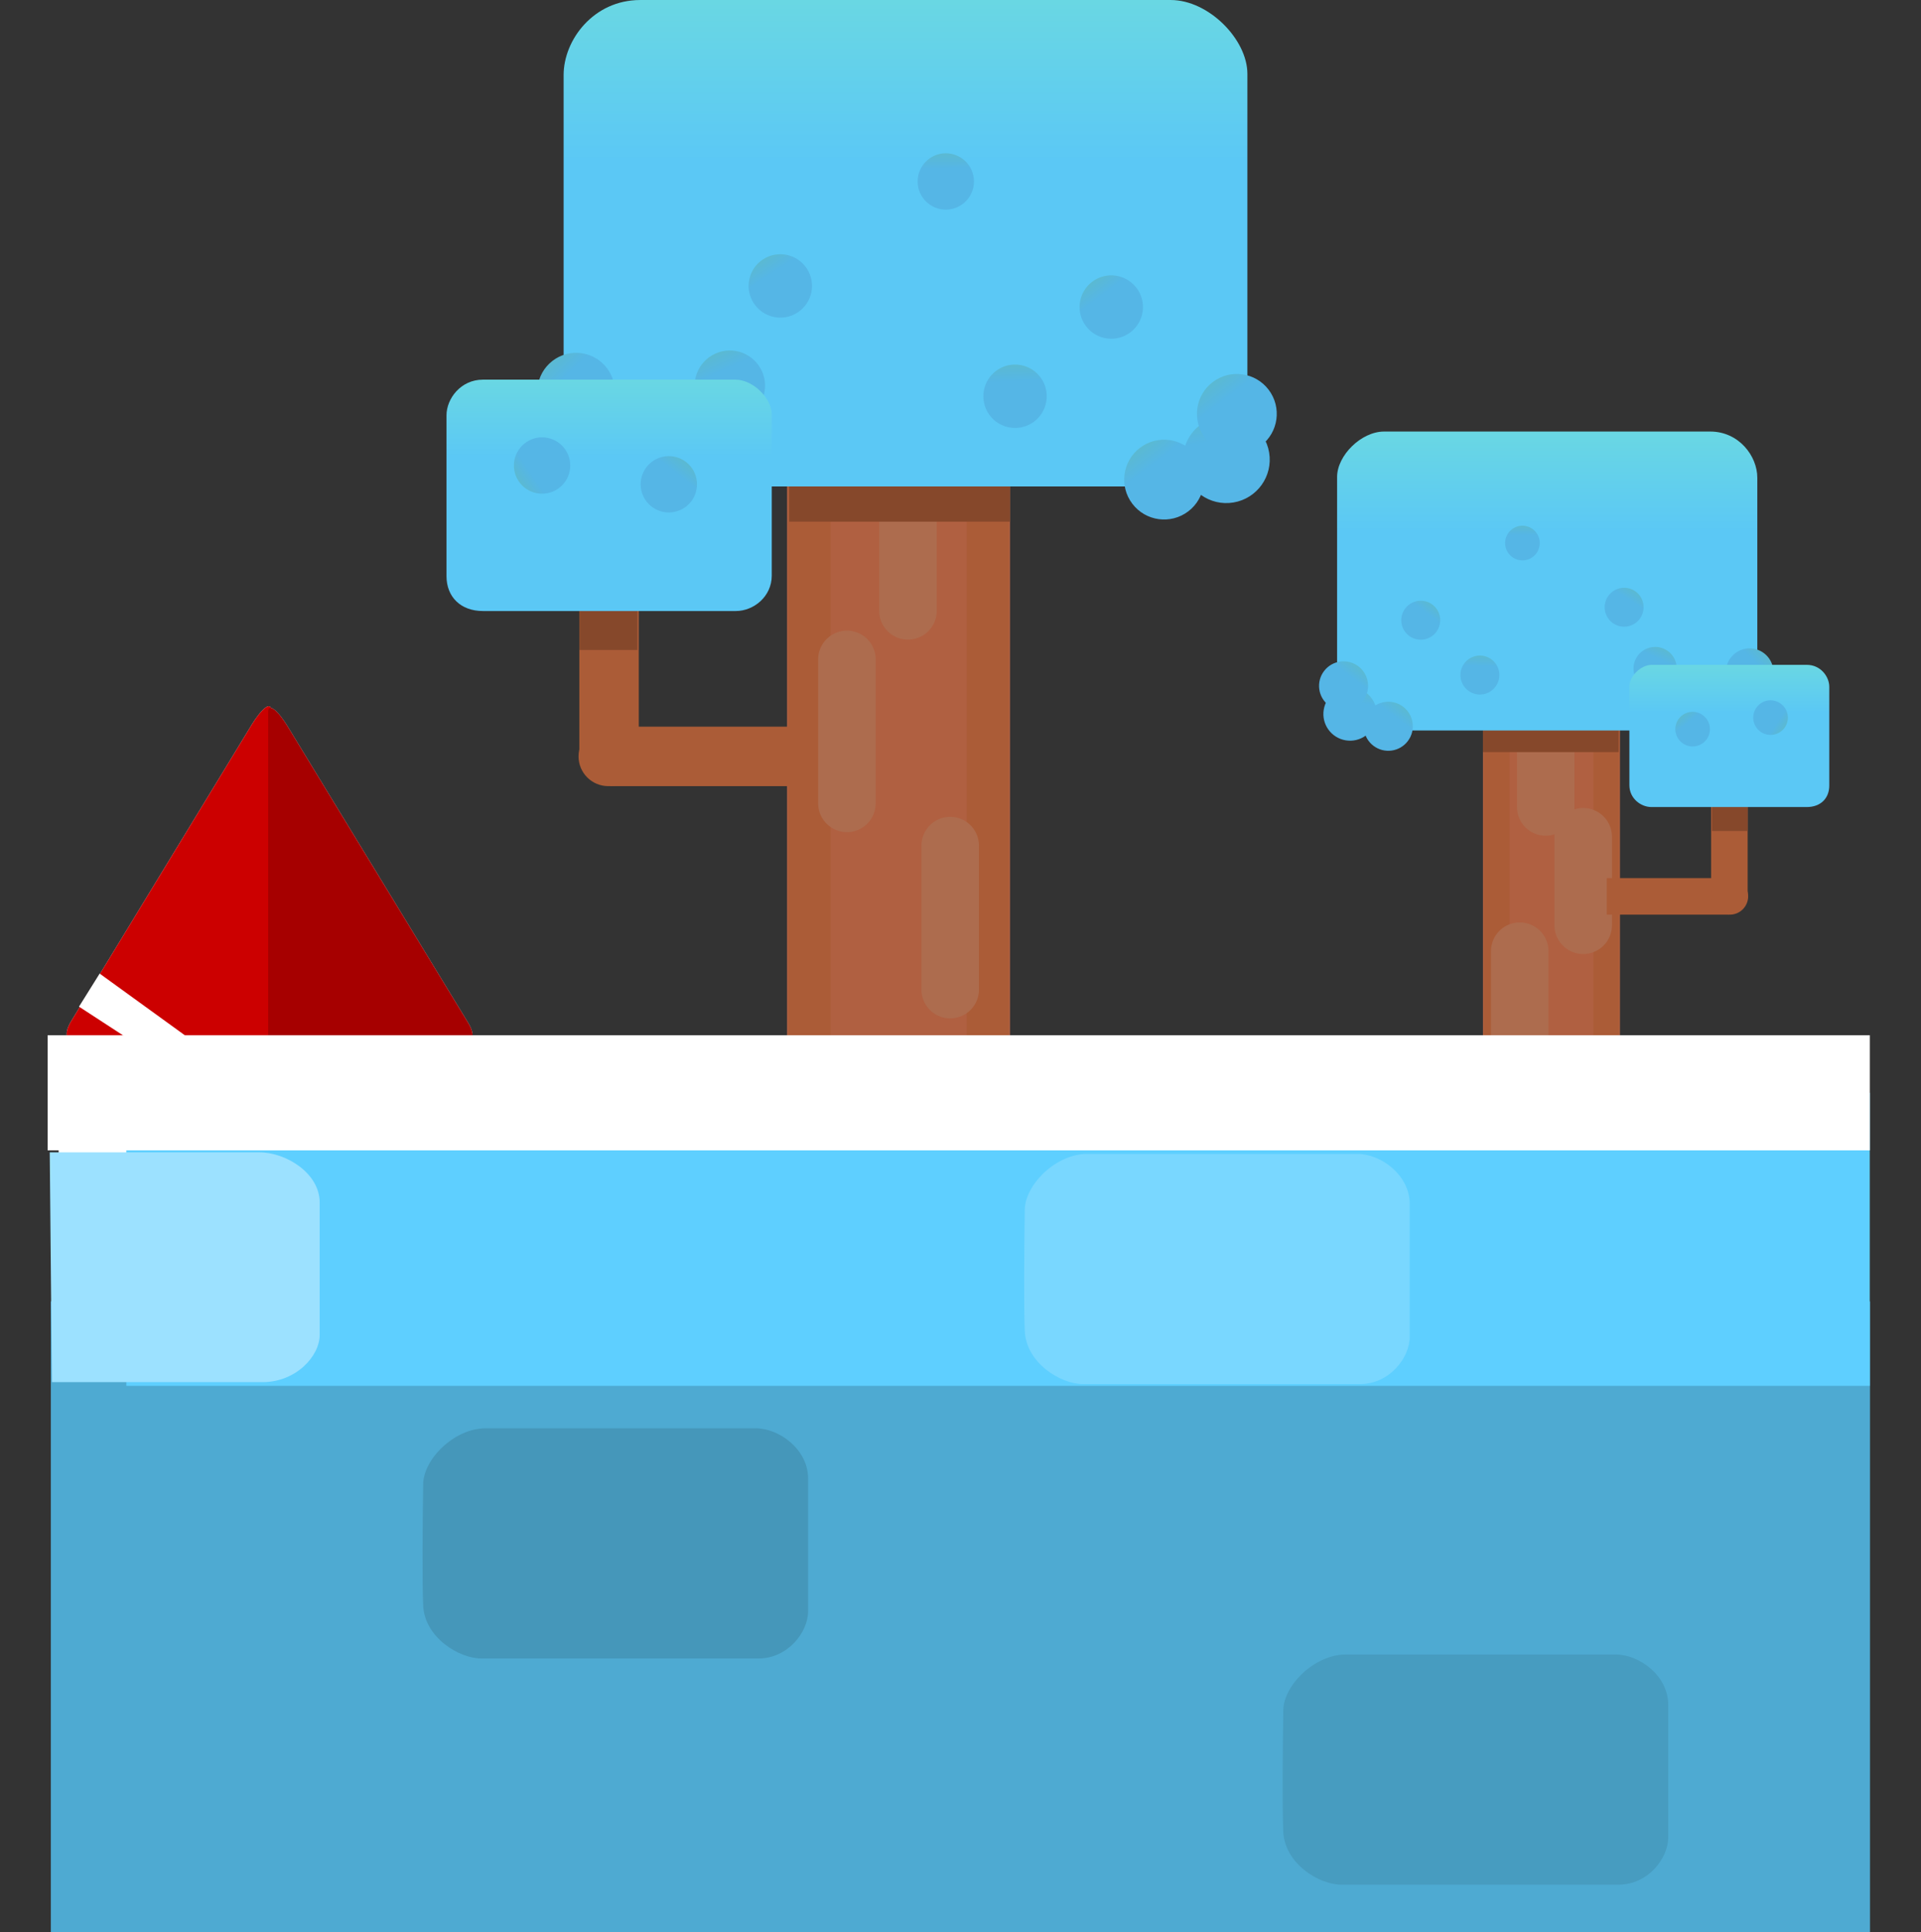 <svg version="1.1" xmlns="http://www.w3.org/2000/svg" xmlns:xlink="http://www.w3.org/1999/xlink" width="200.345" height="201.495" viewBox="0,0,200.345,201.495"><rect x="0" y="0" width="200.345" height="201.495" fill="#333333" stroke="none"/><defs><linearGradient x1="301.365" y1="51" x2="301.365" y2="82.171" gradientUnits="userSpaceOnUse" id="color-1"><stop offset="0" stop-color="#86f5bf"/><stop offset="1" stop-color="#5bc8f5"/></linearGradient><linearGradient x1="326.885" y1="94.292" x2="322.212" y2="99.19" gradientUnits="userSpaceOnUse" id="color-2"><stop offset="0" stop-color="#6bc399"/><stop offset="1" stop-color="#55b6e6"/></linearGradient><linearGradient x1="326.702" y1="92.443" x2="323.275" y2="96.035" gradientUnits="userSpaceOnUse" id="color-3"><stop offset="0" stop-color="#6bc399"/><stop offset="1" stop-color="#55b6e6"/></linearGradient><linearGradient x1="281.931" y1="94.463" x2="281.018" y2="99.954" gradientUnits="userSpaceOnUse" id="color-4"><stop offset="0" stop-color="#6bc399"/><stop offset="1" stop-color="#55b6e6"/></linearGradient><linearGradient x1="283.944" y1="93.279" x2="280.85" y2="97.352" gradientUnits="userSpaceOnUse" id="color-5"><stop offset="0" stop-color="#6bc399"/><stop offset="1" stop-color="#55b6e6"/></linearGradient><linearGradient x1="288.608" y1="97.491" x2="285.514" y2="101.564" gradientUnits="userSpaceOnUse" id="color-6"><stop offset="0" stop-color="#6bc399"/><stop offset="1" stop-color="#55b6e6"/></linearGradient><linearGradient x1="291.207" y1="87.468" x2="288.75" y2="90.703" gradientUnits="userSpaceOnUse" id="color-7"><stop offset="0" stop-color="#6bc399"/><stop offset="1" stop-color="#55b6e6"/></linearGradient><linearGradient x1="294.522" y1="92.167" x2="294.378" y2="96.227" gradientUnits="userSpaceOnUse" id="color-8"><stop offset="0" stop-color="#6bc399"/><stop offset="1" stop-color="#55b6e6"/></linearGradient><linearGradient x1="312.113" y1="85.9" x2="309.903" y2="89.308" gradientUnits="userSpaceOnUse" id="color-9"><stop offset="0" stop-color="#6bc399"/><stop offset="1" stop-color="#55b6e6"/></linearGradient><linearGradient x1="298.854" y1="78.957" x2="298.796" y2="82.567" gradientUnits="userSpaceOnUse" id="color-10"><stop offset="0" stop-color="#6bc399"/><stop offset="1" stop-color="#55b6e6"/></linearGradient><linearGradient x1="314.917" y1="91.426" x2="313.056" y2="95.538" gradientUnits="userSpaceOnUse" id="color-11"><stop offset="0" stop-color="#6bc399"/><stop offset="1" stop-color="#55b6e6"/></linearGradient><linearGradient x1="320.36" y1="86.225" x2="320.36" y2="101.052" gradientUnits="userSpaceOnUse" id="color-12"><stop offset="0" stop-color="#86f5bf"/><stop offset="1" stop-color="#5bc8f5"/></linearGradient><linearGradient x1="328.379" y1="104.057" x2="325.361" y2="102.074" gradientUnits="userSpaceOnUse" id="color-13"><stop offset="0" stop-color="#6bc399"/><stop offset="1" stop-color="#55b6e6"/></linearGradient><linearGradient x1="313.766" y1="99.327" x2="316.01" y2="102.155" gradientUnits="userSpaceOnUse" id="color-14"><stop offset="0" stop-color="#6bc399"/><stop offset="1" stop-color="#55b6e6"/></linearGradient><linearGradient x1="234.44" y1="-7.036" x2="234.44" y2="43.689" gradientUnits="userSpaceOnUse" id="color-15"><stop offset="0" stop-color="#86f5bf"/><stop offset="1" stop-color="#5bc8f5"/></linearGradient><linearGradient x1="192.912" y1="63.413" x2="200.517" y2="71.383" gradientUnits="userSpaceOnUse" id="color-16"><stop offset="0" stop-color="#6bc399"/><stop offset="1" stop-color="#55b6e6"/></linearGradient><linearGradient x1="193.21" y1="60.404" x2="198.786" y2="66.249" gradientUnits="userSpaceOnUse" id="color-17"><stop offset="0" stop-color="#6bc399"/><stop offset="1" stop-color="#55b6e6"/></linearGradient><linearGradient x1="266.066" y1="63.692" x2="267.551" y2="72.627" gradientUnits="userSpaceOnUse" id="color-18"><stop offset="0" stop-color="#6bc399"/><stop offset="1" stop-color="#55b6e6"/></linearGradient><linearGradient x1="262.789" y1="61.765" x2="267.824" y2="68.392" gradientUnits="userSpaceOnUse" id="color-19"><stop offset="0" stop-color="#6bc399"/><stop offset="1" stop-color="#55b6e6"/></linearGradient><linearGradient x1="255.2" y1="68.619" x2="260.235" y2="75.246" gradientUnits="userSpaceOnUse" id="color-20"><stop offset="0" stop-color="#6bc399"/><stop offset="1" stop-color="#55b6e6"/></linearGradient><linearGradient x1="250.97" y1="52.309" x2="254.969" y2="57.572" gradientUnits="userSpaceOnUse" id="color-21"><stop offset="0" stop-color="#6bc399"/><stop offset="1" stop-color="#55b6e6"/></linearGradient><linearGradient x1="245.576" y1="59.956" x2="245.81" y2="66.561" gradientUnits="userSpaceOnUse" id="color-22"><stop offset="0" stop-color="#6bc399"/><stop offset="1" stop-color="#55b6e6"/></linearGradient><linearGradient x1="216.95" y1="49.757" x2="220.546" y2="55.303" gradientUnits="userSpaceOnUse" id="color-23"><stop offset="0" stop-color="#6bc399"/><stop offset="1" stop-color="#55b6e6"/></linearGradient><linearGradient x1="238.527" y1="38.458" x2="238.622" y2="44.332" gradientUnits="userSpaceOnUse" id="color-24"><stop offset="0" stop-color="#6bc399"/><stop offset="1" stop-color="#55b6e6"/></linearGradient><linearGradient x1="212.388" y1="58.749" x2="215.416" y2="65.44" gradientUnits="userSpaceOnUse" id="color-25"><stop offset="0" stop-color="#6bc399"/><stop offset="1" stop-color="#55b6e6"/></linearGradient><linearGradient x1="203.531" y1="50.286" x2="203.531" y2="74.413" gradientUnits="userSpaceOnUse" id="color-26"><stop offset="0" stop-color="#86f5bf"/><stop offset="1" stop-color="#5bc8f5"/></linearGradient><linearGradient x1="190.482" y1="79.303" x2="195.392" y2="76.077" gradientUnits="userSpaceOnUse" id="color-27"><stop offset="0" stop-color="#6bc399"/><stop offset="1" stop-color="#55b6e6"/></linearGradient><linearGradient x1="214.261" y1="71.605" x2="210.609" y2="76.208" gradientUnits="userSpaceOnUse" id="color-28"><stop offset="0" stop-color="#6bc399"/><stop offset="1" stop-color="#55b6e6"/></linearGradient></defs><g transform="translate(-140.004,-26.78)"><g data-paper-data="{&quot;isPaintingLayer&quot;:true}" fill-rule="nonzero" stroke-linejoin="miter" stroke-miterlimit="10" stroke-dasharray="" stroke-dashoffset="0" style="mix-blend-mode: normal"><g data-paper-data="{&quot;index&quot;:null}"><g><g><path d="M294.665,143.52v-41.52h14.291v41.52z" fill="#b06041" stroke="none" stroke-width="0" stroke-linecap="butt"/><path d="M294.74,143.52v-41.52h2.708v41.52z" fill="#ab5c37" stroke="none" stroke-width="0" stroke-linecap="butt"/><path d="M306.173,143.52v-41.52h2.708v41.52z" fill="#ab5c37" stroke="none" stroke-width="0" stroke-linecap="butt"/><path d="M305.119,114.035v9.227" fill="none" stroke="#ad6c4e" stroke-width="6" stroke-linecap="round"/><path d="M298.5,125.969v9.227" fill="none" stroke="#ad6c4e" stroke-width="6" stroke-linecap="round"/><path d="M301.208,103.304v-1.304v8.926" fill="none" stroke="#ad6c4e" stroke-width="6" stroke-linecap="round"/></g><g fill="#ab5c37" stroke="none" stroke-linecap="butt"><path d="M307.577,122.158v-3.811h12.737v3.811z" stroke-width="NaN"/><path d="M318.509,120.253c0,-1.052 0.853,-1.906 1.906,-1.906c1.052,0 1.906,0.853 1.906,1.906c0,1.052 -0.853,1.906 -1.906,1.906c-1.052,0 -1.906,-0.853 -1.906,-1.906z" stroke-width="0"/></g><g fill="#ab5c37" stroke="none" stroke-linecap="butt"><path d="M318.459,107.365h3.811v12.737h-3.811z" stroke-width="NaN"/><path d="M320.364,118.297c1.052,0 1.906,0.853 1.906,1.906c0,1.052 -0.853,1.906 -1.906,1.906c-1.052,0 -1.906,-0.853 -1.906,-1.906c0,-1.052 0.853,-1.906 1.906,-1.906z" stroke-width="0"/></g><path d="M294.677,105.209v-3.109h14.141v3.109z" fill="#86482b" stroke="none" stroke-width="NaN" stroke-linecap="butt"/><path d="M318.546,113.433v-3.109h3.711v3.109z" fill="#86482b" stroke="none" stroke-width="NaN" stroke-linecap="butt"/></g><g stroke="none" stroke-width="0" stroke-linecap="butt"><path d="M279.453,98.175c0,-6.572 0,-18.005 0,-21.663c0,-2.217 2.495,-4.732 4.91,-4.732c5.139,0 24.737,0 34.004,0c2.994,0 4.91,2.562 4.91,4.807c0,3.681 0,15.127 0,21.663c0,2.802 -1.915,4.701 -4.91,4.701c-9.287,0 -28.954,0 -34.074,0c-2.386,0 -4.839,-1.933 -4.839,-4.776z" fill="url(#color-1)"/><path d="M318.673,97.997c1.29,-1.353 3.433,-1.403 4.786,-0.113c1.353,1.29 1.403,3.433 0.113,4.786c-1.29,1.353 -3.433,1.403 -4.786,0.113c-1.353,-1.29 -1.403,-3.433 -0.113,-4.786z" fill="url(#color-2)"/><path d="M320.68,95.16c0.946,-0.992 2.517,-1.029 3.509,-0.083c0.992,0.946 1.029,2.517 0.083,3.509c-0.946,0.992 -2.517,1.029 -3.509,0.083c-0.992,-0.946 -1.029,-2.517 -0.083,-3.509z" fill="url(#color-3)"/><path d="M280.349,103.981c-1.516,-0.252 -2.541,-1.685 -2.289,-3.202c0.252,-1.516 1.686,-2.541 3.202,-2.289c1.516,0.252 2.541,1.686 2.289,3.202c-0.252,1.516 -1.686,2.541 -3.202,2.289z" fill="url(#color-4)"/><path d="M278.581,100.339c-1.125,-0.854 -1.344,-2.459 -0.489,-3.583c0.854,-1.125 2.459,-1.344 3.583,-0.489c1.125,0.854 1.344,2.459 0.489,3.583c-0.854,1.125 -2.459,1.344 -3.583,0.489z" fill="url(#color-5)"/><path d="M282.755,100.967c0.854,-1.125 2.459,-1.344 3.583,-0.489c1.125,0.854 1.344,2.459 0.489,3.583c-0.854,1.125 -2.459,1.344 -3.583,0.489c-1.125,-0.854 -1.344,-2.459 -0.489,-3.583z" fill="url(#color-6)"/><path d="M286.948,93.074c-0.893,-0.679 -1.067,-1.953 -0.389,-2.846c0.679,-0.893 1.953,-1.067 2.846,-0.389c0.893,0.679 1.067,1.953 0.389,2.846c-0.679,0.893 -1.953,1.067 -2.846,0.389z" fill="url(#color-7)"/><path d="M292.315,97.102c0.04,-1.121 0.981,-1.997 2.102,-1.958c1.121,0.04 1.997,0.981 1.958,2.102c-0.04,1.121 -0.981,1.997 -2.102,1.958c-1.121,-0.04 -1.997,-0.981 -1.958,-2.102z" fill="url(#color-8)"/><path d="M308.283,91.807c-0.941,-0.61 -1.209,-1.868 -0.599,-2.809c0.61,-0.941 1.868,-1.209 2.809,-0.599c0.941,0.61 1.209,1.868 0.599,2.809c-0.61,0.941 -1.868,1.209 -2.809,0.599z" fill="url(#color-9)"/><path d="M298.753,85.214c-0.997,-0.016 -1.792,-0.837 -1.776,-1.834c0.016,-0.997 0.837,-1.792 1.834,-1.776c0.997,0.016 1.792,0.837 1.776,1.834c-0.016,0.997 -0.837,1.792 -1.834,1.776z" fill="url(#color-10)"/><path d="M310.566,95.567c0.514,-1.135 1.851,-1.639 2.986,-1.126c1.135,0.514 1.639,1.851 1.126,2.986c-0.514,1.135 -1.851,1.639 -2.986,1.126c-1.135,-0.514 -1.639,-1.851 -1.126,-2.986z" fill="url(#color-11)"/></g><path d="M309.937,108.665c0,-3.126 0,-8.564 0,-10.304c0,-1.054 1.187,-2.251 2.336,-2.251c2.445,0 11.767,0 16.174,0c1.424,0 2.335,1.218 2.335,2.287c0,1.751 0,7.195 0,10.304c0,1.333 -0.911,2.236 -2.335,2.236c-4.417,0 -13.773,0 -16.208,0c-1.135,0 -2.302,-0.92 -2.302,-2.272z" fill="url(#color-12)" stroke="none" stroke-width="0" stroke-linecap="butt"/><path d="M325.648,100.103c0.833,0.547 1.065,1.667 0.518,2.5c-0.547,0.833 -1.667,1.065 -2.5,0.518c-0.833,-0.547 -1.065,-1.667 -0.518,-2.5c0.547,-0.833 1.667,-1.065 2.5,-0.518z" fill="url(#color-13)" stroke="none" stroke-width="0" stroke-linecap="butt"/><path d="M315.119,103.937c-0.62,-0.781 -0.489,-1.917 0.292,-2.536c0.781,-0.62 1.917,-0.489 2.536,0.292c0.62,0.781 0.489,1.917 -0.292,2.536c-0.781,0.62 -1.917,0.489 -2.536,-0.292z" fill="url(#color-14)" stroke="none" stroke-width="0" stroke-linecap="butt"/></g><g data-paper-data="{&quot;index&quot;:null}"><g><g><path d="M222.087,143.52v-67.565h23.256v67.565z" fill="#b06041" stroke="none" stroke-width="0" stroke-linecap="butt"/><path d="M240.814,143.52v-67.565h4.406v67.565z" fill="#ab5c37" stroke="none" stroke-width="0" stroke-linecap="butt"/><path d="M222.21,143.52v-67.565h4.406v67.565z" fill="#ab5c37" stroke="none" stroke-width="0" stroke-linecap="butt"/><path d="M228.331,110.554v-15.014" fill="none" stroke="#ad6c4e" stroke-width="6" stroke-linecap="round"/><path d="M239.102,114.96v15.014" fill="none" stroke="#ad6c4e" stroke-width="6" stroke-linecap="round"/><path d="M234.696,78.077v-2.122v14.525" fill="none" stroke="#ad6c4e" stroke-width="6" stroke-linecap="round"/></g><g fill="#ab5c37" stroke="none" stroke-linecap="butt"><path d="M203.605,108.758v-6.202h20.726v6.202z" stroke-width="NaN"/><path d="M203.442,108.758c-1.713,0 -3.101,-1.388 -3.101,-3.101c0,-1.713 1.388,-3.101 3.101,-3.101c1.713,0 3.101,1.388 3.101,3.101c0,1.713 -1.388,3.101 -3.101,3.101z" stroke-width="0"/></g><g fill="#ab5c37" stroke="none" stroke-linecap="butt"><path d="M206.625,105.413h-6.202v-20.726h6.202z" stroke-width="NaN"/><path d="M206.625,105.576c0,1.713 -1.388,3.101 -3.101,3.101c-1.713,0 -3.101,-1.388 -3.101,-3.101c0,-1.713 1.388,-3.101 3.101,-3.101c1.713,0 3.101,1.388 3.101,3.101z" stroke-width="0"/></g><path d="M222.312,81.178v-5.059h23.011v5.059z" fill="#86482b" stroke="none" stroke-width="NaN" stroke-linecap="butt"/><path d="M200.443,94.56v-5.059h6.038v5.059z" fill="#86482b" stroke="none" stroke-width="NaN" stroke-linecap="butt"/></g><g stroke="none" stroke-width="0" stroke-linecap="butt"><path d="M270.097,69.732c0,4.627 -3.993,7.773 -7.875,7.773c-8.332,0 -40.336,0 -55.448,0c-4.873,0 -7.989,-3.091 -7.989,-7.65c0,-10.636 0,-29.26 0,-35.251c0,-3.655 3.117,-7.823 7.989,-7.823c15.078,0 46.97,0 55.333,0c3.931,0 7.99,4.093 7.99,7.701c0,5.952 0,24.557 0,35.251z" fill="url(#color-15)"/><path d="M206.093,77.228c-2.201,2.1 -5.688,2.018 -7.787,-0.183c-2.1,-2.201 -2.018,-5.688 0.183,-7.787c2.201,-2.1 5.688,-2.018 7.787,0.183c2.1,2.201 2.018,5.688 -0.183,7.787z" fill="url(#color-16)"/><path d="M202.876,70.535c-1.614,1.54 -4.171,1.48 -5.711,-0.134c-1.54,-1.614 -1.48,-4.171 0.134,-5.711c1.614,-1.54 4.171,-1.48 5.711,0.134c1.54,1.614 1.48,4.171 -0.134,5.711z" fill="url(#color-17)"/><path d="M268.64,79.18c-2.467,0.41 -4.8,-1.258 -5.21,-3.725c-0.41,-2.467 1.258,-4.8 3.725,-5.21c2.467,-0.41 4.8,1.258 5.21,3.725c0.41,2.467 -1.258,4.8 -3.725,5.21z" fill="url(#color-18)"/><path d="M271.516,73.252c-1.83,1.39 -4.441,1.034 -5.831,-0.796c-1.39,-1.83 -1.034,-4.441 0.796,-5.831c1.83,-1.39 4.441,-1.034 5.831,0.796c1.39,1.83 1.034,4.441 -0.796,5.831z" fill="url(#color-19)"/><path d="M264.724,74.275c1.39,1.83 1.034,4.441 -0.796,5.831c-1.83,1.39 -4.441,1.034 -5.831,-0.796c-1.39,-1.83 -1.034,-4.441 0.796,-5.831c1.83,-1.39 4.441,-1.034 5.831,0.796z" fill="url(#color-20)"/><path d="M257.901,61.431c-1.453,1.104 -3.527,0.821 -4.631,-0.632c-1.104,-1.453 -0.821,-3.527 0.632,-4.631c1.453,-1.104 3.527,-0.821 4.631,0.632c1.104,1.453 0.821,3.527 -0.632,4.631z" fill="url(#color-21)"/><path d="M245.982,71.405c-1.824,0.065 -3.355,-1.361 -3.42,-3.186c-0.065,-1.824 1.361,-3.355 3.186,-3.42c1.824,-0.065 3.355,1.361 3.42,3.186c0.065,1.824 -1.361,3.355 -3.186,3.42z" fill="url(#color-22)"/><path d="M223.183,59.37c-1.531,0.993 -3.578,0.556 -4.571,-0.975c-0.993,-1.531 -0.556,-3.578 0.975,-4.571c1.531,-0.993 3.578,-0.556 4.571,0.975c0.993,1.531 0.556,3.578 -0.975,4.571z" fill="url(#color-23)"/><path d="M238.691,48.64c-1.622,0.026 -2.958,-1.268 -2.985,-2.89c-0.026,-1.622 1.268,-2.958 2.89,-2.985c1.622,-0.026 2.958,1.268 2.985,2.89c0.026,1.622 -1.268,2.958 -2.89,2.985z" fill="url(#color-24)"/><path d="M217.636,70.346c-1.848,0.836 -4.023,0.016 -4.859,-1.832c-0.836,-1.848 -0.016,-4.023 1.832,-4.859c1.848,-0.836 4.023,-0.016 4.859,1.832c0.836,1.848 0.016,4.023 -1.832,4.859z" fill="url(#color-25)"/></g><path d="M220.492,86.801c0,2.201 -1.899,3.697 -3.746,3.697c-3.963,0 -19.187,0 -26.375,0c-2.318,0 -3.8,-1.47 -3.8,-3.639c0,-5.059 0,-13.918 0,-16.768c0,-1.738 1.483,-3.721 3.8,-3.721c7.172,0 22.342,0 26.32,0c1.87,0 3.801,1.947 3.801,3.663c0,2.831 0,11.681 0,16.768z" fill="url(#color-26)" stroke="none" stroke-width="0" stroke-linecap="butt"/><path d="M198.993,73.711c0.891,1.356 0.514,3.177 -0.842,4.068c-1.356,0.891 -3.177,0.514 -4.068,-0.842c-0.891,-1.356 -0.514,-3.177 0.842,-4.068c1.356,-0.891 3.177,-0.514 4.068,0.842z" fill="url(#color-27)" stroke="none" stroke-width="0" stroke-linecap="butt"/><path d="M207.932,79.584c-1.271,-1.008 -1.484,-2.856 -0.476,-4.127c1.008,-1.271 2.856,-1.484 4.127,-0.476c1.271,1.008 1.484,2.856 0.476,4.127c-1.008,1.271 -2.856,1.484 -4.127,0.476z" fill="url(#color-28)" stroke="none" stroke-width="0" stroke-linecap="butt"/></g><g stroke="none" stroke-width="0" stroke-linecap="butt"><path d="M147.417,133.277c4.1,-6.731 16.153,-26.517 18.833,-30.917c1.028,-1.687 2.03,-2.494 2.03,-1.5c0,4.321 0,34.667 0,34.667c0,0 -17.116,0 -20.305,0c-0.983,0 -1.419,-0.838 -0.558,-2.25z" fill="#e6e6e6"/><path d="M188.277,135.693c-3.189,0 -20.305,0 -20.305,0c0,0 0,-30.346 0,-34.667c0,-0.994 1.003,-0.187 2.03,1.5c2.68,4.399 14.733,24.186 18.833,30.917c0.86,1.412 0.425,2.25 -0.558,2.25z" data-paper-data="{&quot;index&quot;:null}" fill="#d9d9d9"/><g><g><path d="M147.417,133.277c4.1,-6.731 16.153,-26.517 18.833,-30.917c1.028,-1.687 2.03,-2.494 2.03,-1.5c0,4.321 0,34.667 0,34.667c0,0 -17.116,0 -20.305,0c-0.983,0 -1.419,-0.838 -0.558,-2.25z" fill="#cc0000"/><path d="M188.277,135.693c-3.189,0 -20.305,0 -20.305,0c0,0 0,-30.346 0,-34.667c0,-0.994 1.003,-0.187 2.03,1.5c2.68,4.399 14.733,24.186 18.833,30.917c0.86,1.412 0.425,2.25 -0.558,2.25z" data-paper-data="{&quot;index&quot;:null}" fill="#a60000"/></g><path d="M153.884,135.426l-5.642,-3.673l2.156,-3.449l10.001,7.243z" fill="#ffffff"/></g></g><path d="M146.122,227.499v-85.989h187.756v85.989z" fill="#ffffff" stroke="none" stroke-width="0" stroke-linecap="butt"/><path d="M145.306,228.276v-65.786h189.724v65.786z" fill="#4eaad2" stroke="none" stroke-width="0" stroke-linecap="butt"/><path d="M335.008,140.733v30.562h-181.829v-30.562z" fill="#5ecfff" stroke="none" stroke-width="0" stroke-linecap="butt"/><path d="M334.35,140.734h0.663h-190.042h1.034" fill="none" stroke="#ffffff" stroke-width="12" stroke-linecap="round"/><path d="M287.028,152.342c0,5.365 0,10.862 0,13.831c0,2.225 -2.144,4.934 -5.159,4.934c-5.76,0 -25.69,0 -28.934,0c-2.336,0 -5.906,-2.199 -6.056,-5.533c-0.103,-2.29 -0.06,-8.554 0,-12.635c0.039,-2.645 3.272,-5.832 6.505,-5.832c6.021,0 26.008,0 28.186,0c2.443,0 5.458,2.202 5.458,5.234z" fill="#79d7ff" stroke="none" stroke-width="0" stroke-linecap="butt"/><path d="M224.284,180.957c0,5.365 0,10.862 0,13.831c0,2.225 -2.144,4.934 -5.159,4.934c-5.76,0 -25.69,0 -28.934,0c-2.336,0 -5.906,-2.199 -6.056,-5.533c-0.103,-2.29 -0.06,-8.554 0,-12.635c0.039,-2.645 3.272,-5.832 6.505,-5.832c6.021,0 26.008,0 28.186,0c2.443,0 5.458,2.202 5.458,5.234z" fill="#4597ba" stroke="none" stroke-width="0" stroke-linecap="butt"/><path d="M313.986,204.547c0,5.365 0,10.862 0,13.831c0,2.225 -2.144,4.934 -5.159,4.934c-5.76,0 -25.69,0 -28.934,0c-2.336,0 -5.906,-2.199 -6.056,-5.533c-0.103,-2.29 -0.06,-8.554 0,-12.635c0.039,-2.645 3.272,-5.832 6.505,-5.832c6.021,0 26.008,0 28.186,0c2.443,0 5.458,2.202 5.458,5.234z" fill="#479cc0" stroke="none" stroke-width="0" stroke-linecap="butt"/><path d="M173.344,152.17c0,5.357 0,10.846 0,13.811c0,2.221 -2.476,4.927 -5.957,4.927c-3.91,0 -21.971,0 -21.971,0l-0.224,-23.963c0,0 20.157,0 21.85,0c2.821,0 6.302,2.198 6.302,5.226z" fill="#9ce1ff" stroke="none" stroke-width="0" stroke-linecap="butt"/></g></g></svg>